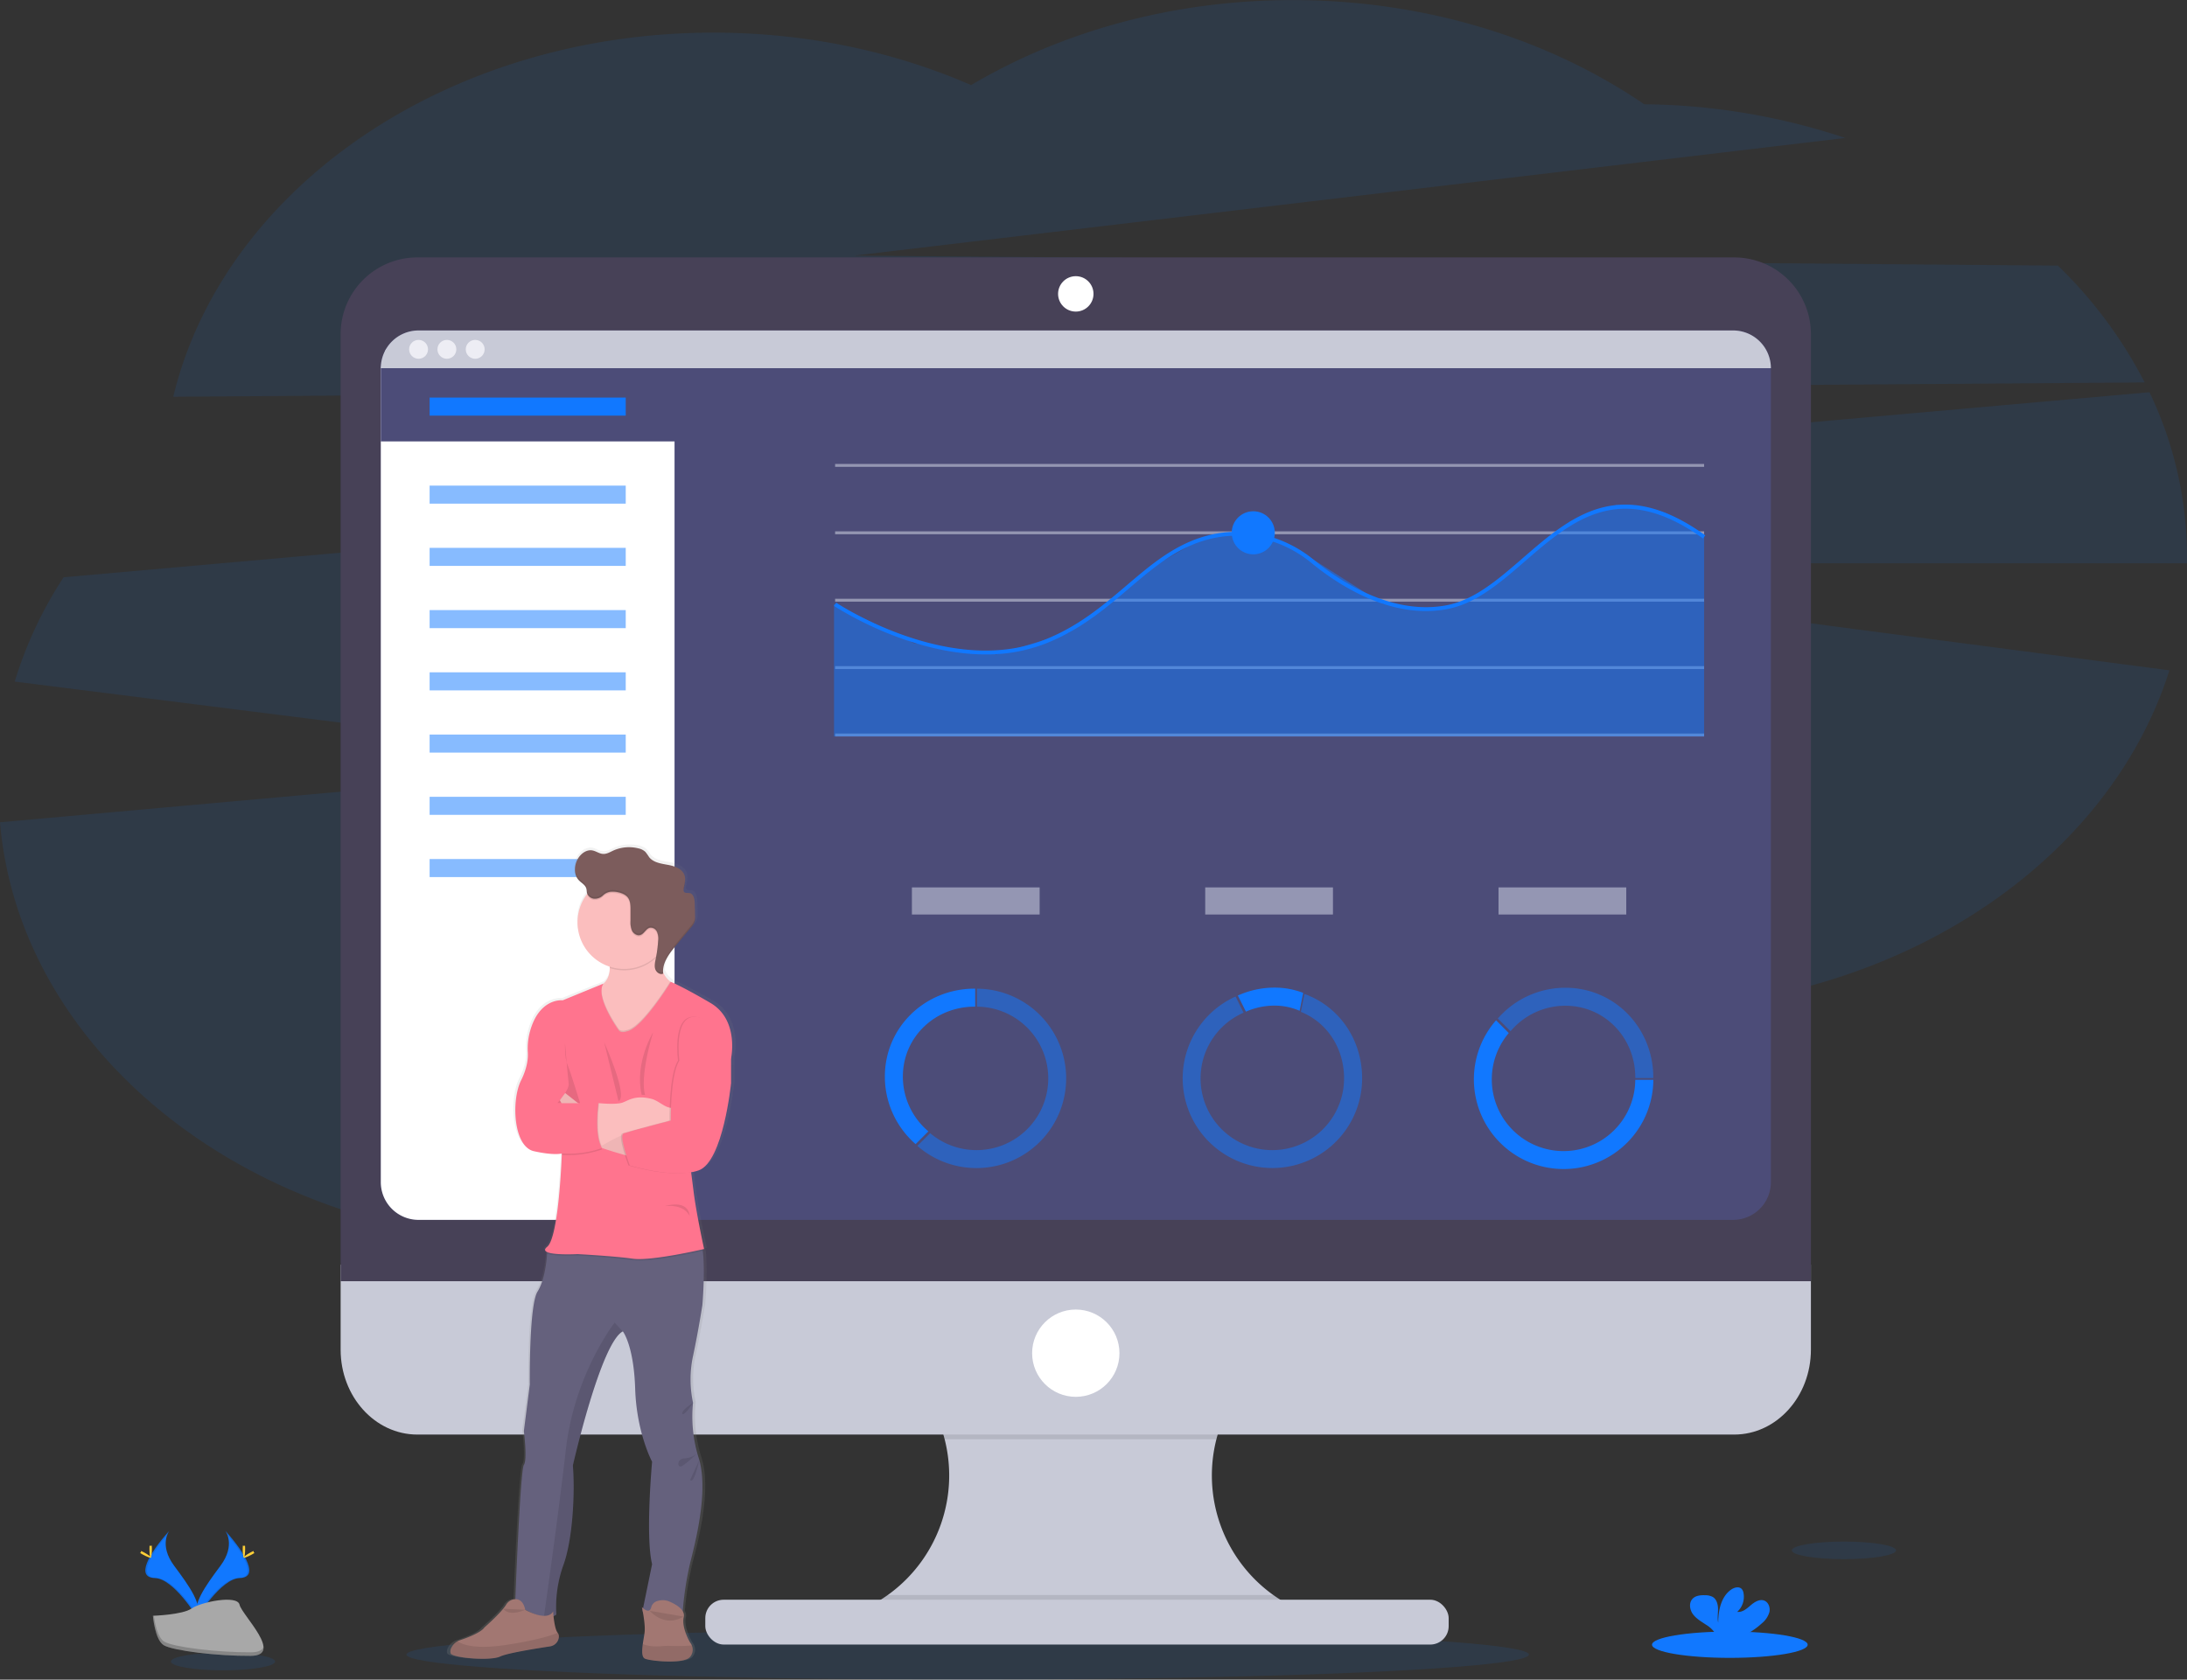 <svg height="868.1" viewBox="0 0 1130 868.1" width="1130" xmlns="http://www.w3.org/2000/svg" xmlns:xlink="http://www.w3.org/1999/xlink"><rect x="0" y="0" width="1130" height="868.1" fill="#333333" stroke="none"/><linearGradient id="a" gradientUnits="userSpaceOnUse" x1="340.5" x2="340.5" y1="874.69" y2="452.37"><stop offset="0" stop-color="#808080" stop-opacity=".25"/><stop offset=".54" stop-color="#808080" stop-opacity=".12"/><stop offset="1" stop-color="#808080" stop-opacity=".1"/></linearGradient><path d="m1143.14 213.61a231.21 231.21 0 0 0 -44.83-60.38l-621.86-5.18 512-60.79a337.39 337.39 0 0 0 -103.88-17.42c-49.29-33.65-112.64-53.84-181.74-53.84-62 0-119.33 16.29-166.07 43.93-39.72-17.3-85-27.11-133.11-27.11-138.17 0-253.3 80.9-279.13 188.19z" fill="#1178ff" opacity=".1" transform="translate(-35 -15.95)"/><path d="m1165 303.59a197 197 0 0 0 -19.38-84.92l-1077.76 95.64a209.54 209.54 0 0 0 -25.25 53.91l333.75 42.06-341.36 30.66c10.27 121.46 133.43 217.36 283.88 217.36 75.73 0 144.54-24.3 195.53-63.93 51.15 40.38 120.62 65.21 197.17 65.21 113.57 0 211.6-54.67 257.25-133.71 91.58-24.58 162.72-86.28 187.07-163.47l-422.07-55.34h431.17c0-1.16 0-2.31 0-3.47z" fill="#1178ff" opacity=".1" transform="translate(-35 -15.95)"/><ellipse cx="499.98" cy="855.15" fill="#1178ff" opacity=".1" rx="289.98" ry="12.94"/><path d="m707.09 848.34v7.82h-231.25v-6.35a76 76 0 0 0 5.23-140.37h224.45a76 76 0 0 0 1.57 138.9z" fill="#c8cad7" transform="translate(-35 -15.95)"/><path d="m705.52 709.44a76.11 76.11 0 0 0 -42 50.39h-140.44a76.13 76.13 0 0 0 -42-50.39z" opacity=".1" transform="translate(-35 -15.95)"/><path d="m211 669.6v43.9c0 24.24 17.74 43.89 39.63 43.89h680.42c21.89 0 39.63-19.65 39.63-43.89v-43.9z" fill="#c8cad7" transform="translate(-35 -15.95)"/><path d="m707.09 848.34v7.82h-231.25v-6.35a76 76 0 0 0 17.83-9.5h199.24a76.39 76.39 0 0 0 14.18 8.03z" opacity=".1" transform="translate(-35 -15.95)"/><rect fill="#c8cad7" height="23.17" rx="9.5" width="384.09" x="364.42" y="826.8"/><path d="m970.68 188.57a39.62 39.62 0 0 0 -39.63-39.57h-680.39a39.62 39.62 0 0 0 -39.66 39.57v489.57h759.68z" fill="#474157" transform="translate(-35 -15.95)"/><path d="m950 206.25v420.67a19.5 19.5 0 0 1 -19.51 19.51h-679.22a19.5 19.5 0 0 1 -19.51-19.51v-420.67a19.51 19.51 0 0 1 19.51-19.51h679.17a19.51 19.51 0 0 1 19.56 19.51z" fill="#4c4c78" transform="translate(-35 -15.95)"/><circle cx="555.85" cy="151.89" fill="#fff" r="9.15"/><circle cx="555.85" cy="699.38" fill="#fff" r="22.56"/><path d="m383.53 196.5v449.93h-132.26a19.5 19.5 0 0 1 -19.51-19.51v-420.67l.71-2.65 1.9-7.1z" fill="#fff" transform="translate(-35 -15.95)"/><path d="m365.5 187.65v40.5h-168.74v-37.85l.71-2.65z" fill="#4c4c78"/><path d="m950 206.25h-718.24a19.5 19.5 0 0 1 19.51-19.5h679.17a19.5 19.5 0 0 1 19.56 19.5z" fill="#c8cad7" transform="translate(-35 -15.95)"/><circle cx="216.27" cy="180.55" fill="#ededf4" r="4.88"/><circle cx="230.9" cy="180.55" fill="#ededf4" r="4.88"/><circle cx="245.53" cy="180.55" fill="#ededf4" r="4.88"/><path d="m221.98 205.48h101.33v9.33h-101.33z" fill="#1178ff"/><path d="m221.98 250.98h101.33v9.33h-101.33z" fill="#1178ff" opacity=".5"/><path d="m221.98 283.15h101.33v9.33h-101.33z" fill="#1178ff" opacity=".5"/><path d="m221.98 315.32h101.33v9.33h-101.33z" fill="#1178ff" opacity=".5"/><path d="m221.98 347.48h101.33v9.33h-101.33z" fill="#1178ff" opacity=".5"/><path d="m221.98 379.65h101.33v9.33h-101.33z" fill="#1178ff" opacity=".5"/><path d="m221.98 411.82h101.33v9.33h-101.33z" fill="#1178ff" opacity=".5"/><path d="m221.98 443.98h101.33v9.33h-101.33z" fill="#1178ff" opacity=".5"/><path d="m431.49 239.79h449.01v1.5h-449.01z" fill="#dce0ed" opacity=".5"/><path d="m431.49 274.62h449.01v1.5h-449.01z" fill="#dce0ed" opacity=".5"/><path d="m431.49 309.46h449.01v1.5h-449.01z" fill="#dce0ed" opacity=".5"/><path d="m431.49 344.29h449.01v1.5h-449.01z" fill="#dce0ed" opacity=".5"/><path d="m431.49 379.12h449.01v1.5h-449.01z" fill="#dce0ed" opacity=".5"/><path d="m880.51 380.61h-449.57v-68.5l41.23 20.32 42.67 5.78 37.44-11.29 45.17-35.03 22.72-13.12 16.61-3.2 15.89.85 26.14 12.91 35.52 22.63 27.88 3.59 22.11-7.62 46.85-38.38 23.92-8.53 25.03 3.87 20.39 11.77z" fill="#1178ff" opacity=".5"/><path d="m544.3 354.18c-40.48 0-77.9-24.76-78.36-25.08l1.11-1.66c.58.39 58.16 38.49 107.09 19.4 17.86-6.95 30.54-17.78 42.86-28.24 12.83-10.93 24.95-21.26 41.46-25.74 19-5.13 39.65-.48 55.38 12.44 13.44 11.05 40.22 28.8 68.51 23.49 14.42-2.7 26.58-13.24 39.45-24.39 24.64-21.4 50.2-43.49 94.29-11.77l-1.17 1.62c-42.85-30.79-67.76-9.21-91.84 11.66-13.08 11.34-25.44 22-40.39 24.85-29.1 5.45-56.44-12.64-70.15-23.91-15.23-12.52-35.26-17-53.58-12.05-16.09 4.36-28 14.54-40.69 25.32-12.41 10.57-25.25 21.51-43.4 28.59a83.88 83.88 0 0 1 -30.57 5.47z" fill="#1178ff" transform="translate(-35 -15.95)"/><circle cx="647.55" cy="275.37" fill="#1178ff" r="11.13"/><g transform="translate(-35 -15.95)"><path d="m403.62 533.19c-15.21-8.76-21-10.93-21-10.94l-.31-.22a12.66 12.66 0 0 1 -3.84-4.85c0-.35 0-.7 0-1v.1c.25-4.64 3.54-8.85 6.67-12.53q4-4.71 8-9.41a9.19 9.19 0 0 0 2.06-3.34 7.49 7.49 0 0 0 .22-2c0-.28 0-.55 0-.82 0-2.34-.11-4.68-.19-7-.08-2.05-.6-4.62-2.65-5-1.06-.22-2.46.16-3-.75a1.68 1.68 0 0 1 -.14-1.21s0 .06 0 .09a.52.52 0 0 1 0-.11 27.65 27.65 0 0 0 .76-4.81 6.9 6.9 0 0 0 -.33-2.43c-1.19-3.39-5.26-4.78-8.86-5.42s-7.64-1.19-9.9-4a32.74 32.74 0 0 0 -2-2.71 7.88 7.88 0 0 0 -3.69-1.82 20.72 20.72 0 0 0 -13.38 1.17c-1.74.78-3.49 1.82-5.4 1.71s-3.68-1.5-5.64-1.83c-3.16-.54-6.19 1.79-7.75 4.54a11 11 0 0 0 -1.43 5.35v.31a7.86 7.86 0 0 0 2.06 5.46c1.36 1.42 3.39 2.39 4 4.25.23.76.18 1.58.38 2.34 0 .1.06.19.09.29l-.11.13a23.77 23.77 0 0 0 -5 14.62 24.26 24.26 0 0 0 17 23v.72a10.34 10.34 0 0 1 -3.3 8.05l-21.58 8.66s-13-1.54-17.68 17.45a32.16 32.16 0 0 0 -.8 9.63c.17 2.87-.23 7.91-3.56 14.43-5.33 10.44-4.12 34.39 6.78 36.76 10.29 2.24 14.32 1.31 14.74 1.2v.42c-.17 4.5-1.8 43.26-7.73 48-1.65 1.29-1.34 2.17 0 2.76v.7c-.18 2.84-1.1 13.63-5.07 19.78-4.56 7.09-4.04 48.09-4.04 48.09l-3.14 24.19s1.93 14.94 0 17.55c-1.73 2.33-4 57.61-4.52 69.59h-.2a5.83 5.83 0 0 0 -4.66 2.84c-2.58 4.14-11.48 11.77-11.48 11.77-1.93 2.75-9.09 5.38-12.87 6.62a8.25 8.25 0 0 0 -1.46.63 7.68 7.68 0 0 0 -3.25 3.42 3.66 3.66 0 0 0 -.34 2.85c1 2.37 21.07 4 26.15 1.66 4-1.86 19.84-4.32 26.42-5.28a5.42 5.42 0 0 0 4.7-4.7 3.1 3.1 0 0 0 -.6-2.35c-1.26-1.56-1.91-5.82-2.2-8.6a5.85 5.85 0 0 0 1.48-.88 63.09 63.09 0 0 1 3.63-25.38c4.84-12.8 6.3-36.52 5.09-51.94 0 0 14.77-63.57 26.4-69.5.18.22 5.82 7.46 6.54 29.88.72 22.77 8.95 37.71 8.95 37.71s-3.63 38.66 0 53.13l-4.77 22.79a7.39 7.39 0 0 1 -.57-.52s.14.64.34 1.65l-.1.48.2.05c.54 2.85 1.34 7.82 1 10.74-.19 1.67-.65 3.94-1 6.18-.5 3.51-.64 6.92 1.21 7.66 3 1.22 20.83 2.89 23.86-1a5.61 5.61 0 0 0 .88-5.86 6 6 0 0 0 -.88-1.49s-4.73-7.73-3.39-13.18a4 4 0 0 0 -.57-3.12 161.08 161.08 0 0 1 4.15-25.59c3-11.41 9.42-36.43 4.72-52.89-.18-.64-.38-1.28-.6-1.9a71 71 0 0 1 -2.67-27.75 56.41 56.41 0 0 1 0-24.19c2.88-13.27 4.91-26.27 4.91-26.27s1.6-17.55.2-28.31l-.09-.69.76-.17s-4.11-18.26-5.57-29.88c-.34-2.75-.79-6.22-1.28-9.93a26.22 26.22 0 0 0 3.95-1c13.08-4.51 17.19-45.31 17.19-45.31v-12.94s4.36-19.77-10.9-28.58zm-97.43 315-.64-.34z" fill="url(#a)"/><path d="m395.73 768.6c5.67 16.31-1 42.78-4 54.6a165.7 165.7 0 0 0 -4 26 55 55 0 0 1 -20.8-.48l5-24.34c-3.54-14.42 0-52.95 0-52.95s-8-14.9-8.74-37.59c-.7-22.33-6.2-29.55-6.38-29.78-11.43 5.94-25.81 69.27-25.81 69.27 1.18 15.36-.24 39-5 51.77a64.05 64.05 0 0 0 -3.55 25.29c-1.65 1.39-3.95 1.63-6.43 1.23-6.75-1.09-14.84-6.91-14.84-6.91s2.6-69 4.49-71.62 0-17.49 0-17.49l3.07-24.11s-.47-40.89 4-48c3.88-6.13 4.77-16.89 4.95-19.71 0-.45 0-.7 0-.7l6.84-8.19s66.19-5 71.15 0c1.22 1.22 2 4 2.42 7.48 1.36 10.72-.2 28.21-.2 28.21s-2 13-4.82 26.23a57.4 57.4 0 0 0 0 24.11 72 72 0 0 0 2.65 27.68z" fill="#65617d"/><path d="m391.59 872.25c-2.95 3.9-20.32 2.25-23.28 1-1.81-.75-1.67-4.14-1.18-7.64.31-2.23.76-4.5.94-6.15.48-4.26-1.41-12.89-1.41-12.89s3.9 4.14 4.84 0a4.5 4.5 0 0 1 3.37-3.2 8.84 8.84 0 0 1 6.14.38c3.07 1.33 8.19 4.17 7.27 8-1.3 5.43 3.31 13.13 3.31 13.13a5.93 5.93 0 0 1 .86 1.49 5.67 5.67 0 0 1 -.86 5.88z" fill="#a27772"/><path d="m391.59 872.25c-2.95 3.9-20.32 2.25-23.28 1-1.81-.75-1.67-4.14-1.18-7.64 1.86.87 5 1.6 10.32 1.11a28.9 28.9 0 0 1 3.72-.12 85.06 85.06 0 0 0 11.28-.22 5.67 5.67 0 0 1 -.86 5.87z" opacity=".1"/><path d="m331 773.33c1.18 15.36-.24 39-5 51.77a64.05 64.05 0 0 0 -3.55 25.29c-1.65 1.39-3.95 1.63-6.43 1.23 1.43-10 7.5-52.93 11.4-86.86 4.43-38.65 25.17-65.24 25.17-65.24l4.14 4.55c-11.35 5.93-25.73 69.26-25.73 69.26z" opacity=".1"/><path d="m384.5 524.9-2.89 14.18-14.13 23.76-17.43-7.45s-23.7-24.82-8.81-28.36a13.13 13.13 0 0 0 4.95-2.2c2.92-2.21 3.84-5.41 3.86-8.55a26.29 26.29 0 0 0 -2.42-10.17l30.49-9.57a48.52 48.52 0 0 0 -2.19 12.35c-.23 8.3 2.85 12.4 5.38 14.35a9.06 9.06 0 0 0 3.19 1.66z" fill="#fbbebe"/><path d="m378.12 496.54a48.52 48.52 0 0 0 -2.19 12.35 24.1 24.1 0 0 1 -25.88 7.39 26.29 26.29 0 0 0 -2.42-10.17z" opacity=".1"/><path d="m381.61 492.64a24.11 24.11 0 1 1 -24.11-24.11 24.05 24.05 0 0 1 24.11 24.11z" fill="#fbbebe"/><path d="m384.5 524.9-2.89 14.18-14.13 23.76-17.43-7.45s-23.7-24.82-8.81-28.36a13.13 13.13 0 0 0 4.95-2.2c-2.69 7.39 8.41 22.76 8.41 22.76 1.29 1.9 4.26.71 4.26.71 7.14-1.08 20.31-21.64 22.45-25.06a9.06 9.06 0 0 0 3.19 1.66z" opacity=".1"/><path d="m398.15 662.39c-4.2 1-27.42 6.09-36.22 4.81-9.69-1.42-28.54-2.36-28.54-2.36s-12 .64-15.68-1c0-.45 0-.7 0-.7l6.84-8.19s66.19-5 71.15 0c1.3 1.18 2 3.95 2.45 7.44z" opacity=".1"/><path d="m354.6 548.3s-12.47-17.27-7.77-24l-21.07 8.64s-12.68-1.54-17.25 17.38a33 33 0 0 0 -.79 9.61c.17 2.85-.22 7.87-3.47 14.37-5.2 10.4-4 34.28 6.62 36.64s14.42 1.18 14.42 1.18-1.42 43.26-7.56 48.22 15.67 3.78 15.67 3.78 18.84 1 28.53 2.37 36.87-5 36.87-5-4-18.2-5.44-29.78-4.72-36.24-4.72-36.24l24.11-32.66s4.25-19.74-10.64-28.48-20.5-10.9-20.5-10.9-15 24.37-22.76 25.55c0 .02-2.96 1.22-4.25-.68z" fill="#ff748e"/><path d="m326.94 555.16s-.23 7.8 1.19 10.87 6.61 20.09 6.61 20.09h-11.81s6.38-6.85 5.91-10.16-1.9-20.8-1.9-20.8z" opacity=".1"/><path d="m361.93 614s-26.1-6.38-28.53-11.81-9.14-17.61-9.14-17.61l2.75-3.71 12.7 10s15.13 12 22.22 13.24 0 9.89 0 9.89z" fill="#fbbebe"/><path d="m361.93 614s-26.1-6.38-28.53-11.81-9.14-17.61-9.14-17.61l2.75-3.71 12.7 10s15.13 12 22.22 13.24 0 9.89 0 9.89z" opacity=".05"/><path d="m384.5 583.29v14.16h-2.28a66.24 66.24 0 0 0 -32.14 8.32l-4.26 2.36-1.15.64-7.33-16.5 6.86-6.15h.35c1.68.16 8.93.76 12-.27s6.55-4.14 15.14-1.94c4.24 1.08 7.85 5.83 12 4.35z" fill="#fbbebe"/><path d="m407.31 557.52 4.73 5.32v12.88s-4 40.66-16.78 45.15-35.55-2.6-35.55-2.6-5.89-15.6-3.14-16.55 24.34-6.64 24.34-6.64-.31-23.85 4.42-30.94c0 0-3.07-22.22 7.56-22.69s14.42 16.07 14.42 16.07z" opacity=".1"/><path d="m408 557.52 4.73 5.32v12.88s-4 40.66-16.79 45.15-35.54-2.6-35.54-2.6-5.89-15.6-3.14-16.55 24.33-6.64 24.33-6.64-.3-23.85 4.43-30.94c0 0-3.08-22.22 7.56-22.69s14.42 16.07 14.42 16.07z" fill="#ff748e"/><path d="m375 502.88a9.31 9.31 0 0 0 -.54-4.6 3.53 3.53 0 0 0 -3.74-2.16c-2 .47-2.9 3.1-4.88 3.73-1.67.53-3.5-.65-4.3-2.21a11.3 11.3 0 0 1 -.82-5.14c0-2 0-3.95 0-5.93 0-2.15-.07-4.47-1.4-6.16-1.65-2.1-5.52-3-8.1-2.93a6.87 6.87 0 0 0 -4.63 1.86 6 6 0 0 1 -4.87 1.74 4.21 4.21 0 0 1 -3.39-2.94.24.24 0 0 1 0-.08 24.11 24.11 0 1 1 35.86 32 66.79 66.79 0 0 0 .81-7.18z" opacity=".1"/><path d="m341.71 480.37a4.24 4.24 0 0 1 -3.4-2.94c-.19-.76-.14-1.58-.37-2.33-.55-1.86-2.53-2.83-3.86-4.24-2.66-2.82-2.49-7.47-.61-10.87 1.53-2.74 4.48-5.05 7.57-4.52 1.91.34 3.56 1.7 5.5 1.82s3.57-.92 5.27-1.7a19.84 19.84 0 0 1 13.06-1.16 7.56 7.56 0 0 1 3.6 1.81 30.59 30.59 0 0 1 1.92 2.7c2.2 2.81 6.15 3.36 9.66 4s7.49 2 8.64 5.41c.77 2.24 0 4.67-.41 7a2 2 0 0 0 .09 1.45c.55.91 1.92.53 3 .74 2 .42 2.5 3 2.57 5q.14 3.48.19 7a9 9 0 0 1 -.2 2.59 9.17 9.17 0 0 1 -2 3.25l-7.81 9.38c-3.46 4.16-7.13 9-6.44 14.37-1.64.73-3.58-.68-4.12-2.4s-.11-3.56.26-5.32a65.36 65.36 0 0 0 1.23-9.23 9.34 9.34 0 0 0 -.54-4.61 3.54 3.54 0 0 0 -3.75-2.16c-2 .47-2.89 3.1-4.87 3.73-1.67.54-3.5-.65-4.3-2.21a11.43 11.43 0 0 1 -.82-5.14v-5.93c0-2.15-.07-4.47-1.4-6.16-1.64-2.1-5.52-3-8.1-2.93a6.87 6.87 0 0 0 -4.63 1.86 6 6 0 0 1 -4.93 1.74z" fill="#7c5c5c"/><path d="m347.15 554.57 7.41 30.4s5.83-.03-7.41-30.4z" opacity=".1"/><path d="m372.45 549.48s-9.7 15.88-5.91 32.29l1.8.13s-3.22-7.6 4.11-32.42z" opacity=".1"/><path d="m378.59 639.31s11.9-3.94 12.77 5.2c0 0-2.25-6.27-12.77-5.2z" opacity=".1"/><path d="m344.2 586.83s-2.36 16.55 1.89 23.17a51.94 51.94 0 0 1 -20.8 2.83l-1.42-26z" opacity=".1"/><path d="m345.82 608.13-1.15.64-7.33-16.5 6.86-6.15h.35c-.11.8-2.02 15.01 1.27 22.01z" opacity=".1"/><path d="m344.2 586.12s-2.36 16.55 1.89 23.17a51.94 51.94 0 0 1 -20.8 2.83l-8.27-26z" fill="#ff748e"/><path d="m323.75 862.19a5.34 5.34 0 0 1 -4.59 4.68c-6.41 1-21.88 3.4-25.78 5.26-5 2.37-24.58.71-25.53-1.65a3.75 3.75 0 0 1 .34-2.85 7.79 7.79 0 0 1 4.59-4c3.7-1.24 10.68-3.85 12.56-6.59 0 0 8.7-7.62 11.18-11.73a5.66 5.66 0 0 1 4.55-2.83c2.07-.1 4.37.95 5.32 5.48 0 0 11.34 6.47 14.41.8 0 0 .47 8.71 2.35 11.1a3.13 3.13 0 0 1 .6 2.33z" fill="#a27772"/><path d="m323.75 862.19a5.34 5.34 0 0 1 -4.59 4.68c-6.41 1-21.88 3.4-25.78 5.26-5 2.37-24.58.71-25.53-1.65a3.75 3.75 0 0 1 .34-2.85 7.57 7.57 0 0 1 3.17-3.4c3.2 2.12 10.3 4.2 25.92 1.76 14.9-2.33 22.27-4.61 25.87-6.16a3.13 3.13 0 0 1 .6 2.36z" opacity=".1"/><g opacity=".1"><path d="m388.25 475.67a.5.5 0 0 0 0-.12 21.55 21.55 0 0 0 .73-5.36 33.89 33.89 0 0 1 -.73 4.3 2.62 2.62 0 0 0 0 1.18z"/><path d="m374.46 497.79a7 7 0 0 1 .58 2.7 8.11 8.11 0 0 0 -.58-3.76 3.55 3.55 0 0 0 -3.75-2.17c-2 .47-2.89 3.11-4.87 3.74-1.67.53-3.5-.66-4.3-2.22a11.17 11.17 0 0 1 -.82-5.14c0-2 0-3.95 0-5.92 0-2.15-.07-4.47-1.4-6.16-1.65-2.11-5.52-3-8.11-2.94a6.83 6.83 0 0 0 -4.62 1.87 6 6 0 0 1 -4.87 1.73 4.19 4.19 0 0 1 -3.4-2.94c-.2-.76-.14-1.57-.37-2.33-.55-1.86-2.53-2.82-3.86-4.23a7.78 7.78 0 0 1 -2-5 8.09 8.09 0 0 0 2 6.06c1.33 1.41 3.31 2.38 3.86 4.24.23.75.17 1.57.37 2.33a4.23 4.23 0 0 0 3.4 2.94 6 6 0 0 0 4.87-1.74 6.93 6.93 0 0 1 4.61-1.85c2.59-.08 6.46.84 8.11 2.94 1.33 1.69 1.39 4 1.4 6.16v5.92a11.19 11.19 0 0 0 .82 5.15c.8 1.56 2.63 2.74 4.3 2.21 2-.63 2.85-3.26 4.87-3.74a3.57 3.57 0 0 1 3.76 2.15z"/><path d="m393.89 491.28a9.3 9.3 0 0 1 -2 3.26q-3.92 4.68-7.81 9.37c-3.28 3.95-6.76 8.52-6.51 13.56.24-4.62 3.46-8.82 6.51-12.49l7.81-9.38a9.26 9.26 0 0 0 2-3.25 9 9 0 0 0 .2-2.6 6.48 6.48 0 0 1 -.2 1.53z"/><path d="m373.51 515.89a5.58 5.58 0 0 1 -.24-1.27 6.33 6.33 0 0 0 .24 2.33c.53 1.72 2.48 3.13 4.12 2.4 0-.35-.07-.7-.08-1-1.62.65-3.55-.78-4.04-2.46z"/></g><path d="m295 847.42s2.47 4.34 11.43.51" opacity=".1"/><path d="m370.65 848.46s7.73 9.09 17.46 3" opacity=".1"/><path d="m393.13 740.94s-5.46 3.41-5.64 5.36 2.82-1.42 2.82-1.42z" opacity=".1"/><path d="m395.28 767.08a11.33 11.33 0 0 1 -6.72 2.62c-4.08.18-3.74 5.5-1.07 3.9s7.79-6.52 7.79-6.52z" opacity=".1"/><path d="m396.32 770.49s-2.62 12.86-4.75 10.38" opacity=".1"/></g><g fill="#dce0ed" opacity=".5"><path d="m471.17 458.65h66v14h-66z"/><path d="m622.72 458.65h66v14h-66z"/><path d="m774.27 458.65h66v14h-66z"/></g><ellipse cx="952.73" cy="801.29" fill="#1178ff" opacity=".1" rx="26.93" ry="4.55"/><ellipse cx="115.22" cy="858.74" fill="#1178ff" opacity=".1" rx="26.93" ry="4.55"/><ellipse cx="893.79" cy="850.05" fill="#1178ff" rx="40.21" ry="6.8"/><path d="m945.41 854.89a11.64 11.64 0 0 0 3.83-5.79c.5-2.3-.48-5.05-2.67-5.89-2.46-.94-5.09.76-7.09 2.49s-4.27 3.68-6.88 3.32a10.5 10.5 0 0 0 3.24-9.81 4.08 4.08 0 0 0 -.9-2c-1.37-1.46-3.84-.84-5.48.31-5.2 3.66-6.65 10.72-6.68 17.08-.52-2.29-.08-4.68-.09-7s-.66-5-2.64-6.23a8 8 0 0 0 -4-.94c-2.34-.09-4.95.14-6.54 1.85-2 2.13-1.47 5.69.25 8s4.36 3.8 6.77 5.42a15.13 15.13 0 0 1 4.84 4.61 4.81 4.81 0 0 1 .35.83h14.66a41.11 41.11 0 0 0 9.03-6.25z" fill="#1178ff" transform="translate(-35 -15.95)"/><path d="m151.45 807.19s5.5 7.19-2.53 18-14.65 20-12 26.77c0 0 12.12-20.15 22-20.43s3.38-12.22-7.47-24.34z" fill="#1178ff" transform="translate(-35 -15.95)"/><path d="m151.45 807.19a9 9 0 0 1 1.13 2.26c9.62 11.3 14.74 21.85 5.49 22.11-8.61.25-18.94 15.65-21.42 19.54a9.24 9.24 0 0 0 .29.89s12.12-20.15 22-20.43 3.36-12.25-7.49-24.37z" opacity=".1" transform="translate(-35 -15.95)"/><path d="m161.66 816.35c0 2.53-.28 4.58-.63 4.58s-.63-2-.63-4.58.35-1.34.7-1.34.56-1.19.56 1.34z" fill="#ffd037" transform="translate(-35 -15.95)"/><path d="m165.17 819.37c-2.22 1.21-4.16 1.94-4.32 1.63s1.49-1.54 3.71-2.75 1.35-.33 1.51 0 1.32-.09-.9 1.12z" fill="#ffd037" transform="translate(-35 -15.95)"/><path d="m122.44 807.19s-5.5 7.19 2.53 18 14.65 20 12 26.77c0 0-12.11-20.15-22-20.43s-3.38-12.22 7.47-24.34z" fill="#1178ff" transform="translate(-35 -15.95)"/><path d="m122.44 807.19a9 9 0 0 0 -1.13 2.26c-9.62 11.3-14.74 21.85-5.49 22.11 8.61.25 18.94 15.65 21.42 19.54a7.16 7.16 0 0 1 -.3.89s-12.11-20.15-22-20.43-3.35-12.25 7.5-24.37z" opacity=".1" transform="translate(-35 -15.95)"/><path d="m112.22 816.35c0 2.53.29 4.58.64 4.58s.63-2 .63-4.58-.35-1.34-.7-1.34-.57-1.19-.57 1.34z" fill="#ffd037" transform="translate(-35 -15.95)"/><path d="m108.72 819.37c2.22 1.21 4.15 1.94 4.32 1.63s-1.49-1.54-3.71-2.75-1.35-.33-1.52 0-1.31-.09.91 1.12z" fill="#ffd037" transform="translate(-35 -15.95)"/><path d="m114 851.05s15.36-.48 20-3.77 23.63-7.24 24.78-1.95 23.08 26.29 5.74 26.43-40.29-2.7-44.91-5.51-5.61-15.2-5.61-15.2z" fill="#a8a8a8" transform="translate(-35 -15.95)"/><path d="m164.79 869.92c-17.34.14-40.3-2.7-44.92-5.51-3.51-2.15-4.92-9.84-5.38-13.38h-.52s1 12.38 5.6 15.2 27.57 5.65 44.91 5.51c5 0 6.73-1.82 6.64-4.46-.7 1.62-2.61 2.61-6.33 2.64z" opacity=".2" transform="translate(-35 -15.95)"/><path d="m501.5 572.37c0-20.44 16.63-36.14 37.08-36.14h.29v-9.3h-.29c-25.58 0-46.38 19.87-46.38 45.44a46.26 46.26 0 0 0 15.89 34.9l6.59-6.59a37 37 0 0 1 -13.18-28.31z" fill="#1178ff" transform="translate(-35 -15.95)"/><path d="m539.8 526.94v9.3a37.07 37.07 0 1 1 -24.19 65.37l-6.61 6.59a46.36 46.36 0 1 0 30.78-81.26z" fill="#1178ff" opacity=".5" transform="translate(-35 -15.95)"/><path d="m843.8 535.76c20.44 0 36.14 16.63 36.14 37.08v.29h9.3c0-.1 0-.2 0-.29 0-25.57-19.87-46.38-45.44-46.38a46.24 46.24 0 0 0 -34.9 15.89l6.59 6.59a37 37 0 0 1 28.31-13.18z" fill="#1178ff" opacity=".5" transform="translate(-35 -15.95)"/><path d="m889.23 574.06h-9.3a37.07 37.07 0 1 1 -65.37-24.19l-6.56-6.59a46.36 46.36 0 1 0 81.26 30.78z" fill="#1178ff" transform="translate(-35 -15.95)"/><path d="m709 529.66-1.85 9.26c13.61 5.49 22.31 18.83 22.31 34.38a37.07 37.07 0 1 1 -51.93-33.95l-4.12-8.35a46.36 46.36 0 1 0 65.39 42.3c0-20.07-11.88-37.19-29.8-43.64z" fill="#1178ff" opacity=".5" transform="translate(-35 -15.95)"/><path d="m693.59 535.69a32.38 32.38 0 0 1 12.91 2.68l1.85-9.25a40.9 40.9 0 0 0 -14.76-2.73 46.17 46.17 0 0 0 -19 4.09l4.16 8.33a36.69 36.69 0 0 1 14.84-3.12z" fill="#1178ff" transform="translate(-35 -15.95)"/></svg>